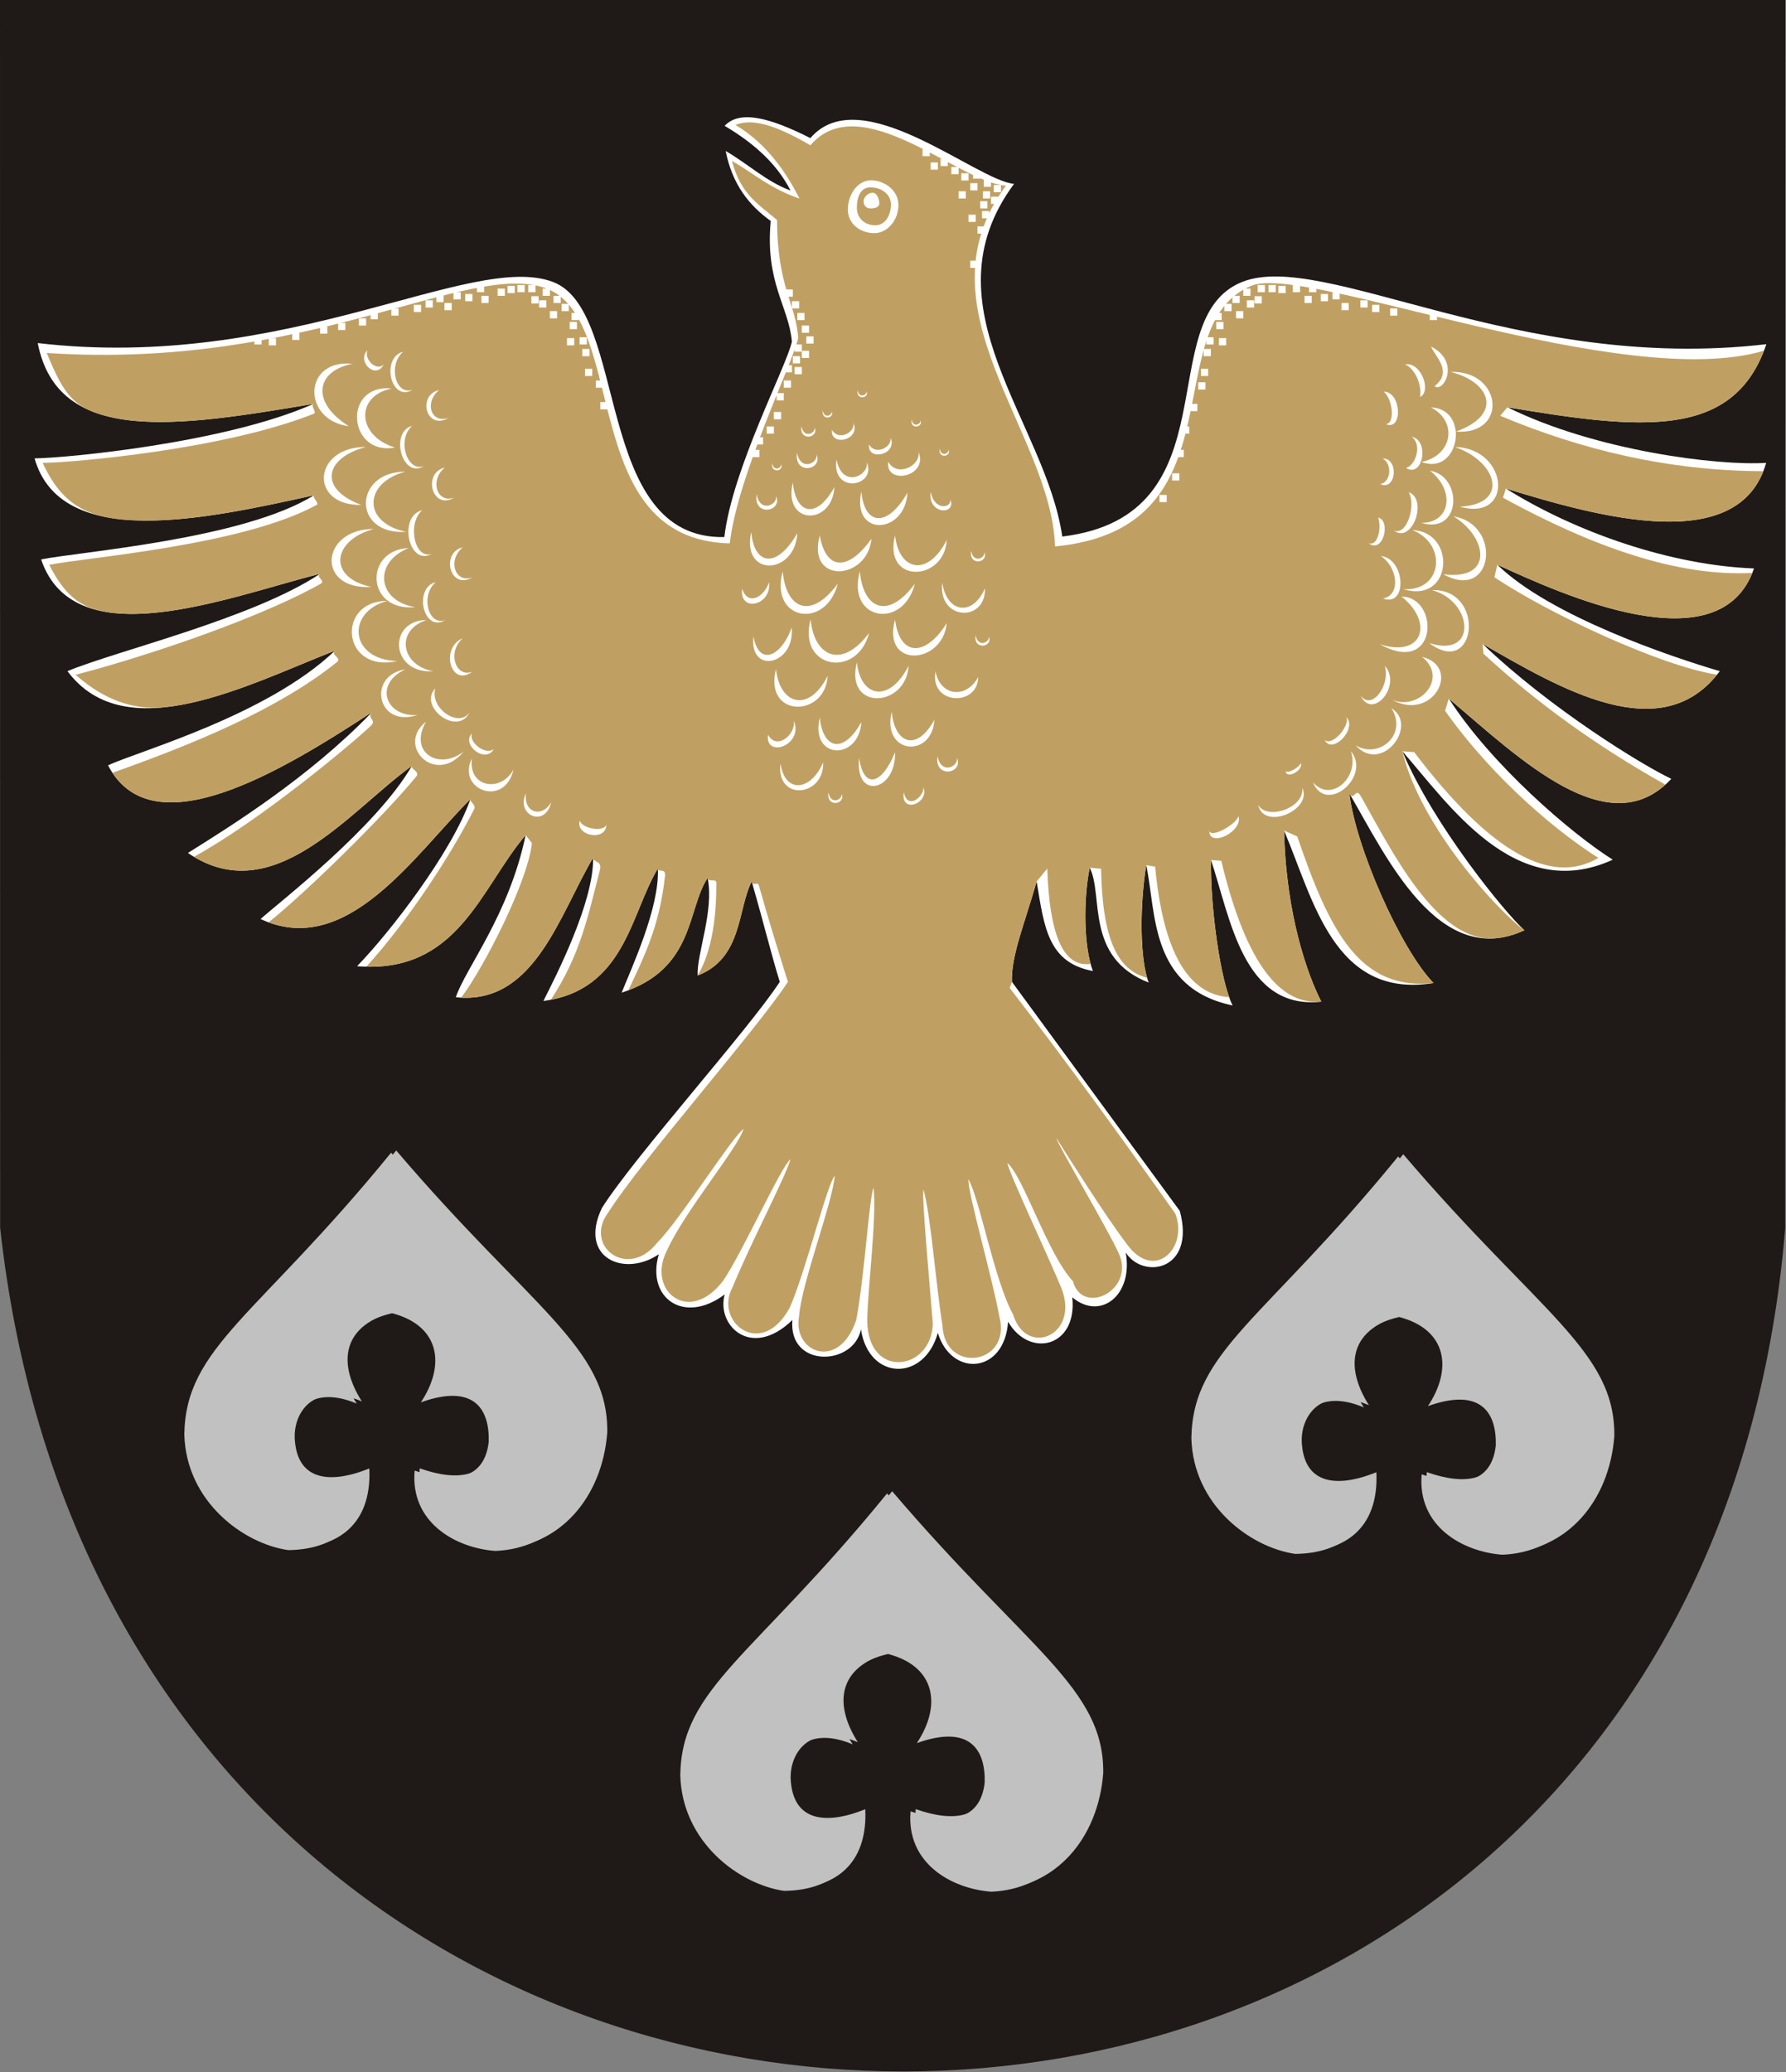 <?xml version="1.0" encoding="UTF-8" standalone="no"?>
<!-- Created with Inkscape (http://www.inkscape.org/) -->

<svg
   xmlns:dc="http://purl.org/dc/elements/1.1/"
   xmlns:cc="http://creativecommons.org/ns#"
   xmlns:rdf="http://www.w3.org/1999/02/22-rdf-syntax-ns#"
   xmlns:svg="http://www.w3.org/2000/svg"
   xmlns="http://www.w3.org/2000/svg"
   xmlns:sodipodi="http://sodipodi.sourceforge.net/DTD/sodipodi-0.dtd"
   xmlns:inkscape="http://www.inkscape.org/namespaces/inkscape"
   width="500"
   height="580"
   id="svg2"
   version="1.1"
   inkscape:version="0.47 r22583"
   sodipodi:docname="New document 1">
  <rect width="100%" height="100%" fill="#808080" stroke="none"/>
  <defs
     id="defs4"><inkscape:perspective
   sodipodi:type="inkscape:persp3d"
   inkscape:vp_x="0 : 526.18109 : 1"
   inkscape:vp_y="0 : 1000 : 0"
   inkscape:vp_z="744.09448 : 526.18109 : 1"
   inkscape:persp3d-origin="372.04724 : 350.78739 : 1"
   id="perspective10" />
<marker
   orient="auto"
   markerHeight="3"
   markerWidth="4"
   markerUnits="strokeWidth"
   refY="5"
   refX="10"
   viewBox="0 0 10 10"
   id="ArrowStart">
  <path
     id="path2824"
     d="M 10,0 0,5 10,10 z" />
</marker>
<marker
   orient="auto"
   markerHeight="3"
   markerWidth="4"
   markerUnits="strokeWidth"
   refY="5"
   refX="0"
   viewBox="0 0 10 10"
   id="ArrowEnd">
  <path
     id="path2821"
     d="M 0,0 10,5 0,10 z" />
</marker>
<inkscape:perspective
   id="perspective3234"
   inkscape:persp3d-origin="253.3625 : 195.67466 : 1"
   inkscape:vp_z="506.72501 : 293.51199 : 1"
   inkscape:vp_y="0 : 1000 : 0"
   inkscape:vp_x="0 : 293.51199 : 1"
   sodipodi:type="inkscape:persp3d" />

 <style
   id="style3449"
   type="text/css">
   
    .str0 {stroke:#1F1A17;stroke-width:0.72}
    .fil0 {fill:#1F1A17}
    .fil2 {fill:#C0A062}
    .fil3 {fill:#C2C1C1}
    .fil1 {fill:white}
   
  </style>

  <inkscape:perspective
   id="perspective3845"
   inkscape:persp3d-origin="254 : 193.33333 : 1"
   inkscape:vp_z="508 : 290 : 1"
   inkscape:vp_y="0 : 1000 : 0"
   inkscape:vp_x="0 : 290 : 1"
   sodipodi:type="inkscape:persp3d" />

 <style
   id="style4456"
   type="text/css">
   
    .str0 {stroke:#1F1A17;stroke-width:0.72}
    .fil0 {fill:#1F1A17}
    .fil2 {fill:#C0A062}
    .fil3 {fill:#C2C1C1}
    .fil1 {fill:white}
   
  </style>

  <inkscape:perspective
   id="perspective4852"
   inkscape:persp3d-origin="254 : 193.33333 : 1"
   inkscape:vp_z="508 : 290 : 1"
   inkscape:vp_y="0 : 1000 : 0"
   inkscape:vp_x="0 : 290 : 1"
   sodipodi:type="inkscape:persp3d" />
</defs>
  <sodipodi:namedview
     id="base"
     pagecolor="#ffffff"
     bordercolor="#666666"
     borderopacity="1.0"
     inkscape:pageopacity="0.0"
     inkscape:pageshadow="2"
     inkscape:zoom="0.46656941"
     inkscape:cx="177.11407"
     inkscape:cy="227.72546"
     inkscape:document-units="px"
     inkscape:current-layer="layer1"
     showgrid="false"
     inkscape:window-width="1280"
     inkscape:window-height="738"
     inkscape:window-x="-8"
     inkscape:window-y="-8"
     inkscape:window-maximized="1" />
  <g
     inkscape:label="Layer 1"
     inkscape:groupmode="layer"
     id="layer1"
     transform="translate(-72.886,-173.906)">
    <g
       id="Layer_x0020_1"
       transform="matrix(0.984,0,0,0.984,72.898,173.391)">

  <path
   d="M 0.348,0.771 507.569,0.648 507.523,350.037 c -26.469,318.615 -471.963,319.913 -507.14,-0.335 L 0.348,0.771 z"
   class="fil0 str0"
   id="path1937"
   style="fill:#1f1a17;stroke:#1f1a17;stroke-width:0.72" />

  <path
   id="path4461"
   d="m 335.639,344.973 c 4.63,17.024 -10.437,19.646 -15.38,11.849 2.209,12.11 -7.143,19.511 -15.194,12.764 1.479,14.238 -12.23,17.402 -18.273,6.924 -0.994,14.911 -16.136,15.89 -19.982,3.182 -3.916,14.014 -19.673,13.583 -21.876,-1.005 -2.112,10.536 -20.724,11.053 -19.504,-2.657 -11.723,11.399 -21.763,1.47 -19.245,-7.289 -11.566,8.717 -22.412,1.055 -18.76,-11.409 -9.801,6.659 -22.975,1.053 -16.191,-13.164 9.321,-14.725 41.686,-50.652 50.611,-64.335 -2.29,-7.3 -4.339,-15.867 -7.994,-28.551 -4.066,7.922 -2.591,21.818 -15.371,26.752 -0.297,-6.276 4.72,-18.334 2.843,-27.784 -5.935,8.962 -3.612,25.88 -24.465,32.666 2.609,-6.638 10.857,-24.196 10.288,-35.3 -7.675,12.517 -9.259,34.606 -32.563,37.657 3.595,-7.086 14.401,-28.238 14.143,-40.732 -9.628,16.24 -16.734,42.088 -39.059,39.664 2.831,-8.351 15.146,-23.415 19.869,-46.125 -12.806,15.027 -19.237,39.672 -47.956,37.304 9.402,-9.672 27.009,-32.486 32.256,-47.556 -16.147,16.18 -35.261,45.513 -59.711,34.131 5.414,-4.849 32.911,-26.019 43.04,-43.557 -17.826,12.854 -39.461,41.319 -63.707,24.765 11.84,-7.431 34.263,-21.274 52.408,-40.088 -25.541,16.714 -62.599,39.28 -75.132,15.166 8.381,-3.97 45.167,-14.102 64.567,-32.634 -24.817,9.721 -59.562,28.083 -76.121,5.837 13.95,-5.815 52.709,-14.934 71.925,-27.728 -26.543,6.756 -69.896,23.991 -79.418,-4.051 10.291,-2.143 57.538,-5.672 77.622,-18.257 -30.597,6.748 -71.957,15.946 -79.486,-10.497 8.749,-0.06 54.319,-4.365 79.361,-15.498 -38.345,6.434 -72.756,12.068 -78.46,-17.301 70.976,8.312 123.306,-26.226 146.606,-17.377 21.656,8.224 11.36,73.325 48.739,72.569 2.275,-19.449 17.532,-48.132 19.219,-55.579 -0.848,-9.955 -7.68,-16.802 -6.015,-34.34 -6.14,-4.4 -10.948,-10.398 -12.825,-19.914 6.317,3.66 11.802,8.856 18.439,11.238 -3.562,-7.009 -9.635,-13 -18.736,-18.389 4.296,-4.549 12.748,-2.404 24.396,3.49 14.291,-16.711 47.129,12.04 57.944,13.018 -25.822,34.895 9.012,67.694 13.72,100.327 49.208,-5.957 25.024,-61.958 51.155,-72.419 23.139,-9.263 78.188,26.009 149.164,17.697 -9.22,27.131 -35.319,24.374 -73.665,17.94 25.041,12.411 60.063,16.716 73.606,15.818 -7.529,26.443 -46.97,15.647 -74.051,7.301 20.085,12.585 47.191,21.868 70.589,22.732 -9.522,28.042 -54.793,7.291 -73.024,-1.064 15.059,14.713 49.982,26.389 63.293,30.286 -16.559,22.245 -45.55,4.843 -67.49,-7.756 19.4,18.532 45.317,34.419 53.698,38.388 -17.647,18.999 -42.877,-5.486 -63.304,-22.839 12.07,18.814 34.813,38.411 46.653,45.842 -27.763,12.718 -46.84,-16.067 -59.871,-30.839 8.85,21.054 29.314,46.061 34.728,50.91 -24.45,11.382 -39.408,-21.148 -49.801,-38.926 1.73,15.07 14.542,44.278 23.945,53.949 -28.399,4.605 -34.19,-23.875 -42.521,-43.378 0.567,24.308 6.808,41.29 10.598,48.682 -22.326,2.425 -25.915,-24.063 -31.387,-40.303 -0.258,12.494 2.555,34.286 6.151,41.372 -23.623,-4.969 -21.69,-26.419 -24.571,-39.895 -1.848,11.104 -1.911,26.744 0.698,33.382 -18.296,-7.106 -12.776,-24.983 -16.793,-32.666 -1.877,9.45 -1.655,22.786 0.925,29.382 -12.78,-2.376 -13.863,-12.436 -16.011,-25.473 -3.656,12.684 -7.303,21.251 -7.035,28.551 l 47.745,65.14 z"
   class="fil1"
   style="fill:#ffffff" />

  <path
   id="path4463"
   d="m 334.358,345.742 c 3.826,9.687 -5.939,19.673 -13.867,8.581 -5.994,-7.865 -16.648,-24.816 -19.968,-30.054 0.332,1.821 14.488,25.61 17.664,32.587 5.112,10.564 -10.209,18.288 -12.966,8.11 -7.147,-7.608 -14.082,-29.777 -18.61,-33.572 0.249,2.398 11.929,27.202 15.333,35.512 5.39,13.586 -10.052,19.856 -13.719,7.55 -5.3,-9.479 -9.5,-32.878 -12.709,-38.445 -0.247,3.713 6.786,27.888 8.806,39.087 3.563,13.708 -15.645,16.479 -16.204,2.442 -1.845,-11.31 -3.363,-31.852 -5.406,-38.603 -0.549,1.967 2,29.256 2.66,38.022 -0.17,13.528 -18.543,16.233 -18.652,-0.814 0.162,-9.683 2.724,-28.848 1.805,-37.701 -1.209,2.341 -2.577,25.268 -4.932,37.611 -4.971,14.638 -18.108,9.176 -16.279,-0.988 0.727,-9.712 9.441,-31.908 10.165,-40.049 -2.075,2.017 -8.504,28.006 -12.834,37.545 -8.161,14.987 -21.635,3.787 -16.219,-5.897 5.223,-12.782 14.938,-31.038 16.472,-36.375 -2.694,2.03 -13.555,26.279 -19.097,34.469 -9.762,13.003 -21.957,2.859 -16.056,-8.502 4.953,-11.086 20.178,-29.104 21.776,-34.557 -3.216,2.185 -18.167,25.991 -24.511,32.286 -8.377,10.777 -21.101,1.012 -13.979,-8.539 9.321,-14.725 42.199,-51.934 51.123,-65.617 -2.004,-6.387 -5.361,-17.078 -8.233,-27.314 -0.41,-1.462 -1.611,0.348 -2.068,-1.237 -3.875,7.551 -2.717,20.529 -13.666,26.001 -0.539,0.269 -1.107,0.52 -1.706,0.751 4.363,-7.346 5.333,-17.783 5.316,-26.271 -0.003,-1.572 -2.179,-0.037 -2.472,-1.513 -5.75,8.681 -3.75,24.83 -22.577,32.001 4.332,-9.243 8.869,-18.033 10.433,-32.506 0.27,-2.496 -1.969,-0.882 -2.033,-2.129 -7.436,12.125 -9.154,33.235 -30.441,37.316 8.518,-12.887 10.755,-24.575 13.945,-36.854 0.736,-2.833 -1.894,-2.091 -1.924,-3.538 -9.404,15.863 -16.403,40.894 -37.53,39.787 6.396,-8.459 18.891,-32.791 20.128,-43.938 l -1.788,-2.311 c -12.406,14.557 -18.829,38.141 -45.328,37.448 11.916,-13.082 24.066,-31.767 30.673,-44.805 0.683,-1.349 -1.36,-1.99 -1.045,-2.895 -15.642,15.675 -34.07,43.692 -57.434,35.081 9.963,-7.918 32.228,-29.579 42.003,-41.474 1.2,-1.461 -1.744,-2.158 -1.24,-3.032 -17.408,12.553 -38.449,39.993 -62.007,25.856 18.637,-10.195 44.618,-31.834 50.373,-37.301 1.764,-1.675 -1.367,-2.114 0.334,-3.878 -24.743,16.191 -60.294,37.875 -73.886,17.292 23.294,-8.304 47.039,-18.008 63.857,-31.487 1.521,-1.219 -1.9,-1.97 -0.536,-3.273 -14.541,5.696 -32.491,14.359 -48.194,16.081 -11.096,1.217 -19.533,-3.852 -25.621,-9.218 14.142,-3.566 49.368,-14.554 69.648,-25.822 1.718,-0.954 -1.531,-1.932 -0.03,-2.932 -15.76,4.012 -37.446,11.717 -54.458,11.446 -11.64,-0.185 -17.247,-3.336 -22.653,-13.959 9.969,-2.076 55.134,-5.453 76.174,-17.103 0.679,-0.376 -1.487,-2.299 -0.859,-2.692 -14.342,3.163 -31.05,6.865 -45.529,7.181 -16.409,0.358 -25.344,-2.606 -31.65,-16.397 8.407,-0.058 51.585,-3.779 77.105,-13.968 1.037,-0.414 -1.029,-2.377 -0.051,-2.811 -21.569,3.619 -41.894,6.985 -56.564,4.01 -11.411,-2.313 -14.274,-6.156 -19.333,-18.492 74.564,4.98 119.956,-26.493 141.993,-18.403 23.782,8.731 8.797,71.531 52.328,72.569 2.275,-19.449 17.788,-50.952 19.475,-58.399 -0.598,-9.706 -5.931,-14.283 -6.015,-33.571 -5.115,-4.4 -10.435,-7.322 -12.825,-16.838 6.317,3.66 10.777,7.831 19.208,10.725 -3.562,-7.009 -9.122,-15.563 -18.223,-20.952 4.296,-1.729 10.441,-0.61 21.32,5.797 14.291,-16.711 42.515,10.759 55.638,11.48 -25.822,34.895 12.857,70.001 13.977,102.634 53.822,-5.188 28.248,-63.128 56.026,-74.214 15.338,-6.121 105.404,30.487 145.668,18.531 -9.774,25.14 -35.542,22.364 -72.989,16.082 l -2.055,2.429 c 23.005,9.649 47.756,15.682 74.863,15.76 -9.184,23.399 -47.019,13.014 -73.253,4.929 l -0.818,2.627 c 25.482,13.916 49.554,22.508 70.935,21.385 -10.458,26.117 -54.605,5.881 -72.552,-2.343 l -0.817,3.583 c 15.57,10.388 46.994,25.115 63.325,27.717 -16.678,20.688 -45.108,3.632 -66.705,-8.77 l 0.256,2.788 c 14.9,13.764 32.08,26.226 51.765,37.256 -17.543,15.82 -41.84,-7.683 -61.627,-24.494 l -1.057,3.495 c 14.256,20.077 32.88,35.101 43.609,41.835 -13.162,7.854 -30.351,-1.018 -52.397,-30.076 l -3.373,-0.25 c 5.253,21.879 27.876,46.089 34.728,50.91 -3.007,1.4 -5.872,2.136 -8.601,2.316 -16.419,1.084 -29.255,-25.099 -37.939,-40.431 -1.608,-2.839 -1.837,1.624 -3.26,-0.812 1.73,15.07 14.542,44.278 23.945,53.949 -21.001,2.252 -29.567,-14.724 -38.773,-41.7 l -3.748,-1.678 c 0.567,24.308 6.808,41.29 10.598,48.682 -13.12,1.167 -22.181,-13.9 -28.465,-40.075 l -2.922,-0.228 c -0.234,11.322 2.055,30.282 5.162,39.011 -11.804,-0.759 -18.823,-13.138 -21.058,-37.136 l -2.524,-0.398 c -1.732,10.41 -1.896,24.807 0.24,32.035 -8.403,-2.203 -12.726,-10.877 -13.096,-31.024 l -3.239,-0.295 c -1.701,8.563 -1.678,20.32 0.262,27.358 -8.106,1.13 -11.748,-9.103 -12.335,-27.113 l -3.012,3.663 c -3.656,12.684 -7.303,21.251 -7.035,28.551 l -0.642,1.742 c 16.525,21.388 31.949,42.778 47.106,64.167 z"
   class="fil2"
   style="fill:#c0a062" />

  <g
   id="_80378144">
   <path
   d="m 112.712,327.804 c 38.443,45.097 60.404,55.914 60.045,80.267 -1.475,18.675 -13.673,32.406 -30.41,33.024 -11.398,-0.854 -24.221,-8.15 -22.944,-22.867 10.882,3.847 19.884,2.7 21.085,-8.191 0.247,-9.499 -4.327,-16.571 -19.312,-11.216 6.991,-10.461 5.57,-21.752 -8.185,-25.352 -15.505,3.655 -17.233,14.401 -10.053,25.718 -13.746,-5.842 -19.808,3.307 -19.048,11.27 1.042,12.299 11.678,11.686 21.168,7.805 0.678,13.789 -6.639,22.411 -21.623,22.599 -12.744,-1.825 -29.075,-13.835 -29.557,-32.974 0.437,-24.886 20.773,-33.379 58.834,-80.084 z"
   class="fil3"
   id="_80378240"
   style="fill:#c2c1c1" />

   <path
   d="m 111.26,328.434 c 38.443,45.097 60.404,55.914 60.045,80.267 -1.475,18.675 -13.673,32.406 -30.41,33.024 -11.398,-0.854 -24.221,-8.15 -22.944,-22.867 10.882,3.847 19.884,2.7 21.085,-8.191 0.247,-9.499 -4.327,-16.571 -19.312,-11.216 6.991,-10.461 5.57,-21.752 -8.185,-25.352 -15.505,3.655 -17.233,14.401 -10.053,25.718 -13.746,-5.842 -19.808,3.307 -19.048,11.27 1.042,12.299 11.678,11.686 21.168,7.805 0.678,13.789 -6.639,22.411 -21.623,22.599 -12.744,-1.825 -29.075,-13.835 -29.557,-32.974 0.437,-24.886 20.773,-33.379 58.834,-80.084 z"
   class="fil3"
   id="_80378168"
   style="fill:#c2c1c1" />

  </g>

  <g
   id="_80377976">
   <path
   d="m 253.815,424.745 c 38.443,45.097 60.404,55.914 60.045,80.267 -1.475,18.675 -13.673,32.406 -30.41,33.024 -11.398,-0.854 -24.221,-8.15 -22.944,-22.867 10.882,3.847 19.884,2.7 21.085,-8.191 0.247,-9.499 -4.327,-16.571 -19.312,-11.216 6.991,-10.461 5.57,-21.752 -8.185,-25.352 -15.505,3.655 -17.233,14.401 -10.053,25.718 -13.746,-5.842 -19.808,3.307 -19.048,11.27 1.042,12.299 11.678,11.686 21.168,7.805 0.678,13.789 -6.639,22.411 -21.623,22.599 -12.744,-1.825 -29.075,-13.835 -29.557,-32.974 0.437,-24.886 20.773,-33.379 58.834,-80.084 z"
   class="fil3"
   id="_80378072"
   style="fill:#c2c1c1" />

   <path
   d="m 252.362,425.375 c 38.443,45.097 60.404,55.914 60.045,80.267 -1.475,18.675 -13.673,32.406 -30.41,33.024 -11.398,-0.854 -24.221,-8.15 -22.944,-22.867 10.882,3.847 19.884,2.7 21.085,-8.191 0.247,-9.499 -4.327,-16.571 -19.312,-11.216 6.991,-10.461 5.57,-21.752 -8.185,-25.352 -15.505,3.655 -17.233,14.401 -10.053,25.718 -13.746,-5.842 -19.808,3.307 -19.048,11.27 1.042,12.299 11.678,11.686 21.168,7.805 0.678,13.789 -6.639,22.411 -21.623,22.599 -12.744,-1.825 -29.075,-13.835 -29.557,-32.974 0.437,-24.886 20.773,-33.379 58.834,-80.084 z"
   class="fil3"
   id="_80378000"
   style="fill:#c2c1c1" />

  </g>

  <g
   id="_80377808">
   <path
   d="m 399.226,328.881 c 38.443,45.097 60.404,55.914 60.045,80.267 -1.475,18.675 -13.673,32.406 -30.41,33.024 -11.398,-0.854 -24.221,-8.15 -22.944,-22.867 10.882,3.847 19.884,2.7 21.085,-8.191 0.247,-9.499 -4.327,-16.571 -19.312,-11.216 6.991,-10.461 5.57,-21.752 -8.185,-25.352 -15.505,3.655 -17.233,14.401 -10.053,25.718 -13.746,-5.842 -19.808,3.307 -19.048,11.27 1.042,12.299 11.678,11.686 21.168,7.805 0.678,13.789 -6.639,22.411 -21.623,22.599 -12.744,-1.825 -29.075,-13.835 -29.557,-32.974 0.437,-24.886 20.773,-33.379 58.834,-80.084 z"
   class="fil3"
   id="_80377904"
   style="fill:#c2c1c1" />

   <path
   d="m 397.774,329.511 c 38.443,45.097 60.404,55.914 60.045,80.267 -1.475,18.675 -13.673,32.406 -30.41,33.024 -11.398,-0.854 -24.221,-8.15 -22.944,-22.867 10.882,3.847 19.884,2.7 21.085,-8.191 0.247,-9.499 -4.327,-16.571 -19.312,-11.216 6.991,-10.461 5.57,-21.752 -8.185,-25.352 -15.505,3.655 -17.233,14.401 -10.053,25.718 -13.746,-5.842 -19.808,3.307 -19.048,11.27 1.042,12.299 11.678,11.686 21.168,7.805 0.678,13.789 -6.639,22.411 -21.623,22.599 -12.744,-1.825 -29.075,-13.835 -29.557,-32.974 0.437,-24.886 20.773,-33.379 58.834,-80.084 z"
   class="fil3"
   id="_80377832"
   style="fill:#c2c1c1" />

  </g>

  <path
   id="path4474"
   d="m 238.336,166.584 c -7.94,10.659 -14.76,6.822 -15.664,-3.516 -3.836,13.959 12.254,16.73 15.664,3.516 z"
   class="fil1"
   style="fill:#ffffff" />

  <path
   id="path4476"
   d="m 260.281,166.584 c -7.94,10.659 -14.76,6.822 -15.664,-3.516 -3.836,13.959 12.254,16.73 15.664,3.516 z"
   class="fil1"
   style="fill:#ffffff" />

  <path
   id="path4478"
   d="m 247.249,180.576 c -7.94,10.659 -15.719,6.502 -16.623,-3.836 -3.836,13.959 13.213,17.05 16.623,3.836 z"
   class="fil1"
   style="fill:#ffffff" />

  <path
   id="path4480"
   d="m 247.926,153.797 c -6.961,9.686 -13.075,8.646 -14.705,-0.959 -3.836,13.959 13.533,12.894 14.705,0.959 z"
   class="fil1"
   style="fill:#ffffff" />

  <path
   id="path4482"
   d="m 269.345,177.773 c -6.002,9.686 -13.395,9.605 -14.705,-0.959 -3.836,13.959 13.533,12.894 14.705,0.959 z"
   class="fil1"
   style="fill:#ffffff" />

  <path
   id="path4484"
   d="m 258.476,189.921 c -5.364,10.646 -13.61,9.18 -14.705,-0.959 -3.515,13.959 14.068,12.893 14.705,0.959 z"
   class="fil1"
   style="fill:#ffffff" />

  <path
   id="path4486"
   d="m 235.459,192.798 c -5.364,10.646 -13.61,8.221 -14.705,-1.918 -3.515,13.959 14.068,13.852 14.705,1.918 z"
   class="fil1"
   style="fill:#ffffff" />

  <path
   id="path4488"
   d="m 269.345,154.117 c -5.364,10.646 -13.61,8.86 -14.705,-1.279 -3.515,13.959 14.068,13.213 14.705,1.279 z"
   class="fil1"
   style="fill:#ffffff" />

  <path
   id="path4490"
   d="m 226.827,152.199 c -5.685,10.004 -12.227,9.389 -13.107,-0.32 -2.876,13 12.469,12.254 13.107,0.32 z"
   class="fil1"
   style="fill:#ffffff" />

  <path
   id="path4492"
   d="m 258.156,140.69 c -5.685,10.004 -12.227,9.389 -13.107,-0.32 -2.876,13 12.469,12.254 13.107,0.32 z"
   class="fil1"
   style="fill:#ffffff" />

  <path
   id="path4494"
   d="m 237.377,139.092 c -5.047,9.253 -10.949,7.787 -11.828,-1.279 -2.876,12.147 11.19,12.36 11.828,1.279 z"
   class="fil1"
   style="fill:#ffffff" />

  <path
   id="path4496"
   d="m 245.049,205.905 c -5.047,9.253 -10.949,7.787 -11.828,-1.279 -2.876,12.147 11.19,12.36 11.828,1.279 z"
   class="fil1"
   style="fill:#ffffff" />

  <path
   id="path4498"
   d="m 265.828,205.266 c -5.047,9.253 -11.269,6.828 -12.148,-2.238 -2.876,12.147 11.51,13.319 12.148,2.238 z"
   class="fil1"
   style="fill:#ffffff" />

  <path
   id="path4500"
   d="m 254.639,214.536 c -3.763,9.253 -8.923,10.664 -10.23,1.598 -1.271,12.147 10.554,9.483 10.23,-1.598 z"
   class="fil1"
   style="fill:#ffffff" />

  <path
   id="path4502"
   d="m 234.18,217.414 c -3.443,8.079 -10.842,9.064 -12.148,0.32 -1.271,10.868 12.472,9.482 12.148,-0.32 z"
   class="fil1"
   style="fill:#ffffff" />

  <path
   id="path4504"
   d="m 225.229,179.052 c -2.846,8.079 -9.291,11.301 -10.869,2.557 -1.271,10.868 11.833,8.204 10.869,-2.557 z"
   class="fil1"
   style="fill:#ffffff" />

  <path
   id="path4506"
   d="m 280.214,167.863 c -3.443,8.079 -10.842,7.146 -12.148,-1.598 -1.271,10.868 12.472,11.4 12.148,1.598 z"
   class="fil1"
   style="fill:#ffffff" />

  <path
   id="path4508"
   d="m 278.296,193.118 c -3.443,6.374 -10.842,5.44 -12.148,-1.598 -1.697,9.589 12.046,10.121 12.148,1.598 z"
   class="fil1"
   style="fill:#ffffff" />

  <path
   id="path4510"
   d="m 218.8,166.195 c -1.579,4.415 -6.122,6.685 -7.66,1.802 -0.896,6.806 8.339,4.929 7.66,-1.802 z"
   class="fil1"
   style="fill:#ffffff" />

  <path
   id="path4512"
   d="m 225.833,205.515 c 0.664,3.88 -4.84,8.602 -7.34,4.04 -0.896,6.806 10.257,3.011 7.34,-4.04 z"
   class="fil1"
   style="fill:#ffffff" />

  <path
   id="path4514"
   d="m 261.317,129.112 c 0.664,3.88 -6.119,7.323 -8.619,2.761 -0.896,6.806 11.536,4.289 8.619,-2.761 z"
   class="fil1"
   style="fill:#ffffff" />

  <path
   id="path4516"
   d="m 253.369,125 c 0.471,2.754 -4.343,5.199 -6.118,1.96 -0.636,4.831 8.189,3.045 6.118,-1.96 z"
   class="fil1"
   style="fill:#ffffff" />

  <path
   id="path4518"
   d="m 242.819,120.844 c 0.471,2.754 -4.343,5.199 -6.118,1.96 -0.636,4.831 8.189,3.045 6.118,-1.96 z"
   class="fil1"
   style="fill:#ffffff" />

  <path
   id="path4520"
   d="m 246.612,131.989 c 0.664,3.88 -7.078,7.643 -8.619,-0.755 -1.535,10.003 11.536,7.806 8.619,0.755 z"
   class="fil1"
   style="fill:#ffffff" />

  <path
   id="path4522"
   d="m 220.8,141.63 c 0.428,2.498 -4.557,4.92 -5.549,-0.486 -0.988,6.44 7.426,5.025 5.549,0.486 z"
   class="fil1"
   style="fill:#ffffff" />

  <path
   id="path4524"
   d="m 232.309,129.802 c 0.428,2.498 -4.557,4.92 -5.549,-0.486 -0.988,6.44 7.426,5.025 5.549,0.486 z"
   class="fil1"
   style="fill:#ffffff" />

  <path
   id="path4526"
   d="m 270.351,142.589 c 0.428,2.498 -4.557,3.322 -5.549,-2.085 -0.988,6.44 7.426,6.624 5.549,2.085 z"
   class="fil1"
   style="fill:#ffffff" />

  <path
   id="path4528"
   d="m 272.269,216.115 c 0.428,2.498 -4.557,4.92 -5.549,-0.486 -0.988,6.44 7.426,5.025 5.549,0.486 z"
   class="fil1"
   style="fill:#ffffff" />

  <path
   id="path4530"
   d="m 262.678,224.427 c 0.428,2.498 -4.557,6.839 -5.549,1.432 -0.988,6.44 7.426,3.107 5.549,-1.432 z"
   class="fil1"
   style="fill:#ffffff" />

  <path
   id="path4532"
   d="m 281.308,181.572 c 0.289,1.686 -3.076,3.321 -3.745,-0.328 -0.667,4.347 5.012,3.392 3.745,0.328 z"
   class="fil1"
   style="fill:#ffffff" />

  <path
   id="path4534"
   d="m 280.029,157.596 c 0.289,1.686 -3.076,3.321 -3.745,-0.328 -0.667,4.347 5.012,3.392 3.745,0.328 z"
   class="fil1"
   style="fill:#ffffff" />

  <path
   id="path4536"
   d="m 239.43,226.327 c 0.289,1.686 -3.076,3.321 -3.745,-0.328 -0.667,4.347 5.012,3.392 3.745,0.328 z"
   class="fil1"
   style="fill:#ffffff" />

  <path
   id="path4538"
   d="m 231.758,122.111 c 0.289,1.686 -3.076,3.321 -3.745,-0.328 -0.667,4.347 5.012,3.392 3.745,0.328 z"
   class="fil1"
   style="fill:#ffffff" />

  <path
   id="path4540"
   d="m 261.867,120.075 c 0.196,1.145 -2.088,2.255 -2.543,-0.223 -0.453,2.951 3.403,2.303 2.543,0.223 z"
   class="fil1"
   style="fill:#ffffff" />

  <path
   id="path4542"
   d="m 222.226,132.543 c 0.196,1.145 -2.088,2.255 -2.543,-0.223 -0.453,2.951 3.403,2.303 2.543,0.223 z"
   class="fil1"
   style="fill:#ffffff" />

  <path
   id="path4544"
   d="m 236.612,117.518 c 0.196,1.145 -2.088,2.255 -2.543,-0.223 -0.453,2.951 3.403,2.303 2.543,0.223 z"
   class="fil1"
   style="fill:#ffffff" />

  <path
   id="path4546"
   d="m 269.859,128.387 c 0.196,1.145 -2.088,2.255 -2.543,-0.223 -0.453,2.951 3.403,2.303 2.543,0.223 z"
   class="fil1"
   style="fill:#ffffff" />

  <path
   id="path4548"
   d="m 246.522,111.763 c 0.196,1.145 -2.088,2.255 -2.543,-0.223 -0.453,2.951 3.403,2.303 2.543,0.223 z"
   class="fil1"
   style="fill:#ffffff" />

  <path
   id="path4550"
   d="m 247.766,51.819 c 3.795,0 7.832,2.796 7.832,7.033 0,4.236 -3.078,7.992 -6.873,7.992 -3.795,0 -7.512,-2.477 -7.512,-6.713 0,-4.236 2.758,-8.312 6.553,-8.312 z"
   class="fil1"
   style="fill:#ffffff" />

  <path
   id="path4552"
   d="m 247.661,53.809 c 2.808,0 5.795,1.75 5.795,4.884 0,3.135 -1.638,5.914 -4.446,5.914 -2.808,0 -5.239,-1.833 -5.239,-4.968 0,-3.135 1.082,-5.83 3.89,-5.83 z"
   class="fil2"
   style="fill:#c0a062" />

  <path
   id="path4554"
   d="m 248.246,55.336 c 1.236,0 1.918,1.89 1.918,3.037 0,1.147 -1.322,1.439 -2.557,1.439 -1.236,0 -1.918,-0.931 -1.918,-2.078 0,-1.147 1.322,-2.398 2.557,-2.398 z"
   class="fil1"
   style="fill:#ffffff" />

  <path
   id="path4556"
   d="m 99.245,121.772 c -11.089,-6.955 -9.24,-15.791 1.031,-17.756 -14.153,-1.44 -14.415,16.057 -1.031,17.756 z"
   class="fil1"
   style="fill:#ffffff" />

  <path
   id="path4558"
   d="m 112.352,127.846 c -11.089,-3.438 -11.158,-14.832 -0.887,-16.797 -14.153,-1.44 -12.497,19.254 0.887,16.797 z"
   class="fil1"
   style="fill:#ffffff" />

  <path
   id="path4560"
   d="m 102.762,144.15 c -12.368,-4.557 -10.412,-13.393 1.35,-16.477 -15.193,-0.053 -16.255,16.805 -1.35,16.477 z"
   class="fil1"
   style="fill:#ffffff" />

  <path
   id="path4562"
   d="M 105.639,167.486 C 92.952,164.847 94.588,154.093 106.35,151.009 91.157,150.957 89.775,168.454 105.639,167.486 z"
   class="fil1"
   style="fill:#ffffff" />

  <path
   id="path4564"
   d="m 115.55,151.822 c -12.687,-2.639 -12.011,-14.033 -0.248,-17.116 -14.686,-0.052 -15.268,18.084 0.248,17.116 z"
   class="fil1"
   style="fill:#ffffff" />

  <path
   id="path4566"
   d="m 118.107,173.241 c -10.982,-1.786 -11.904,-12.861 -1.847,-16.797 -12.659,0.454 -12.282,18.111 1.847,16.797 z"
   class="fil1"
   style="fill:#ffffff" />

  <path
   id="path4568"
   d="m 112.992,188.585 c -13.646,-0.401 -14.568,-14.033 -2.806,-17.116 -14.686,-0.053 -13.03,20.641 2.806,17.116 z"
   class="fil1"
   style="fill:#ffffff" />

  <path
   id="path4570"
   d="m 123.222,191.462 c -9.223,-1.627 -10.784,-11.743 -1.847,-14.559 -11.166,0.082 -10.363,15.393 1.847,14.559 z"
   class="fil1"
   style="fill:#ffffff" />

  <path
   id="path4572"
   d="m 118.747,203.93 c -9.223,0.638 -12.382,-8.959 -3.445,-12.96 -10.846,1.499 -8.229,16.762 3.445,12.96 z"
   class="fil1"
   style="fill:#ffffff" />

  <path
   id="path4574"
   d="m 131.885,214.327 c -7.007,5.502 -15.79,0.222 -10.686,-8.497 -8.64,6.77 2.66,18.347 10.686,8.497 z"
   class="fil1"
   style="fill:#ffffff" />

  <path
   id="path4576"
   d="m 146.079,219.446 c -3.635,6.694 -13.014,5.051 -11.816,-3.176 -4.488,8.897 9.307,14.192 11.816,3.176 z"
   class="fil1"
   style="fill:#ffffff" />

  <path
   id="path4578"
   d="m 156.817,228.684 c -2.499,4.603 -7.989,3.154 -7.166,-2.504 -3.087,6.118 5.441,10.079 7.166,2.504 z"
   class="fil1"
   style="fill:#ffffff" />

  <path
   id="path4580"
   d="m 134.347,191.64 c -4.932,1.764 -7.098,-5.854 -2.712,-9.521 -6.379,2.502 -3.624,14.016 2.712,9.521 z"
   class="fil1"
   style="fill:#ffffff" />

  <path
   id="path4582"
   d="m 134.347,164.787 c -4.932,1.764 -7.098,-4.895 -2.712,-8.562 -6.379,1.543 -3.624,12.311 2.712,8.562 z"
   class="fil1"
   style="fill:#ffffff" />

  <path
   id="path4584"
   d="m 126.674,176.935 c -4.932,1.764 -7.098,-7.133 -2.712,-10.8 -6.379,1.543 -3.624,14.549 2.712,10.8 z"
   class="fil1"
   style="fill:#ffffff" />

  <path
   id="path4586"
   d="m 122.838,158.074 c -4.932,1.764 -7.098,-8.731 -2.712,-12.398 -6.914,1.542 -3.945,16.146 2.712,12.398 z"
   class="fil1"
   style="fill:#ffffff" />

  <path
   id="path4588"
   d="m 129.232,142.09 c -4.932,1.764 -7.098,-4.895 -2.712,-8.562 -6.379,1.543 -3.624,12.311 2.712,8.562 z"
   class="fil1"
   style="fill:#ffffff" />

  <path
   id="path4590"
   d="m 127.633,119.392 c -4.932,1.764 -7.098,-4.256 -2.712,-7.923 -6.379,1.543 -3.624,11.671 2.712,7.923 z"
   class="fil1"
   style="fill:#ffffff" />

  <path
   id="path4592"
   d="m 120.6,133.139 c -4.932,1.764 -7.737,-7.772 -3.352,-11.439 -6.379,1.543 -2.985,15.188 3.352,11.439 z"
   class="fil1"
   style="fill:#ffffff" />

  <path
   id="path4594"
   d="m 117.404,111.4 c -4.932,1.764 -7.098,-7.133 -2.712,-10.8 -6.379,1.543 -3.624,14.549 2.712,10.8 z"
   class="fil1"
   style="fill:#ffffff" />

  <path
   id="path4596"
   d="m 133.572,203.228 c -3.132,4.452 -11.374,-1.26 -9.748,-6.86 -4.935,5.18 6.327,13.739 9.748,6.86 z"
   class="fil1"
   style="fill:#ffffff" />

  <path
   id="path4598"
   d="m 140.482,213.54 c -2.002,2.047 -7.27,-1.711 -6.231,-4.385 -3.154,3.311 4.044,8.782 6.231,4.385 z"
   class="fil1"
   style="fill:#ffffff" />

  <path
   id="path4600"
   d="m 172.485,235.096 c -0.512,2.163 -6.858,1.265 -7.536,-1.121 -1.333,4.375 7.555,6.032 7.536,1.121 z"
   class="fil1"
   style="fill:#ffffff" />

  <path
   id="path4602"
   d="m 109.153,104.209 c -2.002,2.047 -5.671,-1.392 -4.632,-4.065 -3.154,3.311 2.446,8.462 4.632,4.065 z"
   class="fil1"
   style="fill:#ffffff" />

  <path
   id="path4604"
   d="m 414.21,123.31 c 13.637,-4.916 9.724,-14.224 -1.543,-16.986 14.7,-0.529 16.568,18.021 1.543,16.986 z"
   class="fil1"
   style="fill:#ffffff" />

  <path
   id="path4606"
   d="m 404.435,131.947 c 8.994,-1.943 10.259,-11.628 2.681,-15.515 11.248,0.376 8.14,19.574 -2.681,15.515 z"
   class="fil1"
   style="fill:#ffffff" />

  <path
   id="path4608"
   d="m 415.307,144.663 c 14.142,-0.662 10.887,-12.666 -1.351,-16.99 15.376,0.435 16.802,21.343 1.351,16.99 z"
   class="fil1"
   style="fill:#ffffff" />

  <path
   id="path4610"
   d="m 410.636,163.898 c 14.663,1.807 12.398,-10.748 2.877,-16.477 13.997,2.255 11.448,24.367 -2.877,16.477 z"
   class="fil1"
   style="fill:#ffffff" />

  <path
   id="path4612"
   d="m 404.314,149.259 c 8.244,0.095 9.874,-8.992 2.555,-14.809 9.302,1.485 9.03,18.254 -2.555,14.809 z"
   class="fil1"
   style="fill:#ffffff" />

  <path
   id="path4614"
   d="m 399.193,168.114 c 11.238,0.777 12.673,-12.861 2.616,-16.797 12.659,0.454 11.513,21.186 -2.616,16.797 z"
   class="fil1"
   style="fill:#ffffff" />

  <path
   id="path4616"
   d="m 406.614,183.458 c 13.902,4.469 12.518,-11.982 0.755,-15.065 15.454,-0.507 12.773,25.253 -0.755,15.065 z"
   class="fil1"
   style="fill:#ffffff" />

  <path
   id="path4618"
   d="m 392.54,183.773 c 12.17,4.012 15.525,-6.104 6.204,-13.533 10.888,0.082 10.47,22.826 -6.204,13.533 z"
   class="fil1"
   style="fill:#ffffff" />

  <path
   id="path4620"
   d="m 395.99,199.573 c 7.684,3.33 16.312,-6.096 8.572,-12.191 11.361,2.786 3.191,18.65 -8.572,12.191 z"
   class="fil1"
   style="fill:#ffffff" />

  <path
   id="path4622"
   d="m 385.671,212.533 c 6.655,4.092 14.947,-3.153 10.173,-10.547 7.871,4.847 -2.746,18.902 -10.173,10.547 z"
   class="fil1"
   style="fill:#ffffff" />

  <path
   id="path4624"
   d="m 373.528,223.035 c 5.002,6.011 13.355,-1.272 10.791,-8.815 5.92,7.108 -6.978,18.202 -10.791,8.815 z"
   class="fil1"
   style="fill:#ffffff" />

  <path
   id="path4626"
   d="m 357.92,229.453 c 2.499,4.603 13.372,0.846 12.549,-4.81 3.087,6.118 -10.823,12.385 -12.549,4.81 z"
   class="fil1"
   style="fill:#ffffff" />

  <path
   id="path4628"
   d="m 389.362,155.047 c 2.874,0.992 3.667,-4.9 2.712,-7.28 3.687,0.773 1.53,10.431 -2.712,7.28 z"
   class="fil1"
   style="fill:#ffffff" />

  <path
   id="path4630"
   d="m 393.445,170.783 c 5.273,-0.97 4.107,-9.098 -0.62,-12.082 6.977,0.645 7.725,14.676 0.62,12.082 z"
   class="fil1"
   style="fill:#ffffff" />

  <path
   id="path4632"
   d="m 396.513,151.409 c 3.645,1.764 6.491,-7.193 4.25,-10.86 5.547,1.884 1.04,14.95 -4.25,10.86 z"
   class="fil1"
   style="fill:#ffffff" />

  <path
   id="path4634"
   d="m 392.682,138.245 c 3.223,-0.628 3.338,-6.006 0.662,-7.281 4.67,-0.166 3.965,9.321 -0.662,7.281 z"
   class="fil1"
   style="fill:#ffffff" />

  <path
   id="path4636"
   d="m 394.28,121.186 c 2.882,-0.287 1.715,-7.588 -0.619,-9.204 5.012,-0.166 5.589,11.244 0.619,9.204 z"
   class="fil1"
   style="fill:#ffffff" />

  <path
   id="path4638"
   d="m 400.032,133.651 c 2.787,-0.809 4.656,-6.753 1.558,-8.876 5.183,0.944 3.24,11.855 -1.558,8.876 z"
   class="fil1"
   style="fill:#ffffff" />

  <path
   id="path4640"
   d="m 403.998,113.451 c 0.617,-3.989 -1.784,-8.21 -4.208,-9.262 4.578,-0.773 7.542,7.778 4.208,9.262 z"
   class="fil1"
   style="fill:#ffffff" />

  <path
   id="path4642"
   d="m 387.06,198.358 c 3.132,4.452 8.554,-2.798 6.929,-8.398 4.935,5.522 -3.508,15.619 -6.929,8.398 z"
   class="fil1"
   style="fill:#ffffff" />

  <path
   id="path4644"
   d="m 376.818,210.977 c 2.002,2.046 7.27,-3.762 6.231,-6.435 3.154,3.311 -4.044,10.832 -6.231,6.435 z"
   class="fil1"
   style="fill:#ffffff" />

  <path
   id="path4646"
   d="m 344.046,236.891 c 0.512,2.163 7.627,-1.812 8.305,-4.198 1.332,4.375 -8.325,9.108 -8.305,4.198 z"
   class="fil1"
   style="fill:#ffffff" />

  <path
   id="path4648"
   d="m 408.147,110.361 c 5.334,-4.105 0.033,-8.569 -1.007,-11.242 8.537,4.336 3.45,13.332 1.007,11.242 z"
   class="fil1"
   style="fill:#ffffff" />

  <path
   id="path4650"
   d="m 365.756,219.765 c 0.268,1.131 3.988,-0.947 4.342,-2.195 0.697,2.287 -4.353,4.762 -4.342,2.195 z"
   class="fil1"
   style="fill:#ffffff" />

  <rect
   id="rect4652"
   height="2.051"
   width="2.051"
   y="89.029"
   x="351.658"
   class="fil1"
   style="fill:#ffffff" />

  <rect
   id="rect4654"
   height="2.051"
   width="2.051"
   y="84.789"
   x="356.923"
   class="fil1"
   style="fill:#ffffff" />

  <rect
   id="rect4656"
   height="2.051"
   width="2.051"
   y="81.852"
   x="363.705"
   class="fil1"
   style="fill:#ffffff" />

  <rect
   id="rect4658"
   height="2.051"
   width="2.051"
   y="81.596"
   x="357.81"
   class="fil1"
   style="fill:#ffffff" />

  <rect
   id="rect4660"
   height="2.051"
   width="2.051"
   y="82.621"
   x="353.709"
   class="fil1"
   style="fill:#ffffff" />

  <rect
   id="rect4662"
   height="2.051"
   width="2.051"
   y="96.462"
   x="343.199"
   class="fil1"
   style="fill:#ffffff" />

  <rect
   id="rect4664"
   height="2.051"
   width="2.051"
   y="99.794"
   x="342.43"
   class="fil1"
   style="fill:#ffffff" />

  <rect
   id="rect4666"
   height="2.051"
   width="2.051"
   y="105.433"
   x="341.661"
   class="fil1"
   style="fill:#ffffff" />

  <rect
   id="rect4668"
   height="2.051"
   width="2.051"
   y="109.278"
   x="340.893"
   class="fil1"
   style="fill:#ffffff" />

  <rect
   id="rect4670"
   height="2.051"
   width="2.051"
   y="115.43"
   x="338.586"
   class="fil1"
   style="fill:#ffffff" />

  <rect
   id="rect4672"
   height="2.051"
   width="2.051"
   y="89.541"
   x="345.506"
   class="fil1"
   style="fill:#ffffff" />

  <rect
   id="rect4674"
   height="2.051"
   width="2.051"
   y="84.672"
   x="350.633"
   class="fil1"
   style="fill:#ffffff" />

  <rect
   id="rect4676"
   height="2.051"
   width="2.051"
   y="85.953"
   x="354.734"
   class="fil1"
   style="fill:#ffffff" />

  <rect
   id="rect4678"
   height="2.051"
   width="2.051"
   y="92.105"
   x="346.019"
   class="fil1"
   style="fill:#ffffff" />

  <rect
   id="rect4680"
   height="2.051"
   width="2.051"
   y="84.672"
   x="371.138"
   class="fil1"
   style="fill:#ffffff" />

  <rect
   id="rect4682"
   height="2.051"
   width="2.051"
   y="81.596"
   x="360.885"
   class="fil1"
   style="fill:#ffffff" />

  <rect
   id="rect4684"
   height="2.051"
   width="2.051"
   y="83.646"
   x="379.084"
   class="fil1"
   style="fill:#ffffff" />

  <rect
   id="rect4686"
   height="2.051"
   width="2.051"
   y="87.235"
   x="390.362"
   class="fil1"
   style="fill:#ffffff" />

  <rect
   id="rect4688"
   height="2.051"
   width="2.051"
   y="84.159"
   x="375.752"
   class="fil1"
   style="fill:#ffffff" />

  <rect
   id="rect4690"
   height="2.051"
   width="2.051"
   y="81.596"
   x="372.42"
   class="fil1"
   style="fill:#ffffff" />

  <rect
   id="rect4692"
   height="2.051"
   width="2.051"
   y="81.596"
   x="367.806"
   class="fil1"
   style="fill:#ffffff" />

  <rect
   id="rect4694"
   height="2.051"
   width="2.051"
   y="88.26"
   x="395.489"
   class="fil1"
   style="fill:#ffffff" />

  <rect
   id="rect4696"
   height="2.051"
   width="2.051"
   y="89.541"
   x="406.767"
   class="fil1"
   style="fill:#ffffff" />

  <rect
   id="rect4698"
   height="2.051"
   width="2.051"
   y="85.953"
   x="387.03"
   class="fil1"
   style="fill:#ffffff" />

  <rect
   id="rect4700"
   height="2.051"
   width="2.051"
   y="96.718"
   x="346.788"
   class="fil1"
   style="fill:#ffffff" />

  <rect
   id="rect4702"
   height="2.051"
   width="2.051"
   y="121.838"
   x="336.279"
   class="fil1"
   style="fill:#ffffff" />

  <rect
   id="rect4704"
   height="2.051"
   width="2.051"
   y="128.502"
   x="334.741"
   class="fil1"
   style="fill:#ffffff" />

  <rect
   id="rect4706"
   height="2.051"
   width="2.051"
   y="86.978"
   x="348.326"
   class="fil1"
   style="fill:#ffffff" />

  <rect
   id="rect4708"
   height="2.051"
   width="2.051"
   y="74.675"
   x="276.044"
   class="fil1"
   style="fill:#ffffff" />

  <rect
   id="rect4710"
   height="2.051"
   width="2.051"
   y="64.935"
   x="278.094"
   class="fil1"
   style="fill:#ffffff" />

  <rect
   id="rect4712"
   height="2.051"
   width="2.051"
   y="60.577"
   x="279.376"
   class="fil1"
   style="fill:#ffffff" />

  <rect
   id="rect4714"
   height="2.051"
   width="2.051"
   y="57.758"
   x="278.863"
   class="fil1"
   style="fill:#ffffff" />

  <rect
   id="rect4716"
   height="2.051"
   width="2.051"
   y="53.144"
   x="282.708"
   class="fil1"
   style="fill:#ffffff" />

  <rect
   id="rect4718"
   height="2.051"
   width="2.051"
   y="54.938"
   x="272.711"
   class="fil1"
   style="fill:#ffffff" />

  <rect
   id="rect4720"
   height="2.051"
   width="2.051"
   y="52.632"
   x="276.044"
   class="fil1"
   style="fill:#ffffff" />

  <rect
   id="rect4722"
   height="2.051"
   width="2.051"
   y="51.606"
   x="279.888"
   class="fil1"
   style="fill:#ffffff" />

  <rect
   id="rect4724"
   height="2.051"
   width="2.051"
   y="49.812"
   x="273.48"
   class="fil1"
   style="fill:#ffffff" />

  <rect
   id="rect4726"
   height="2.051"
   width="2.051"
   y="45.711"
   x="267.585"
   class="fil1"
   style="fill:#ffffff" />

  <rect
   id="rect4728"
   height="2.051"
   width="2.051"
   y="46.736"
   x="264.765"
   class="fil1"
   style="fill:#ffffff" />

  <rect
   id="rect4730"
   height="2.051"
   width="2.051"
   y="48.018"
   x="270.661"
   class="fil1"
   style="fill:#ffffff" />

  <rect
   id="rect4732"
   height="2.051"
   width="2.051"
   y="61.603"
   x="275.531"
   class="fil1"
   style="fill:#ffffff" />

  <rect
   id="rect4734"
   height="2.051"
   width="2.051"
   y="56.476"
   x="281.939"
   class="fil1"
   style="fill:#ffffff" />

  <rect
   id="rect4736"
   height="2.051"
   width="2.051"
   y="42.891"
   x="262.459"
   class="fil1"
   style="fill:#ffffff" />

  <rect
   id="rect4738"
   height="2.051"
   width="2.051"
   y="49.299"
   x="276.812"
   class="fil1"
   style="fill:#ffffff" />

  <rect
   id="rect4740"
   height="2.051"
   width="2.051"
   y="54.938"
   x="279.632"
   class="fil1"
   style="fill:#ffffff" />

  <rect
   id="rect4742"
   height="2.051"
   width="2.051"
   y="82.877"
   x="223.498"
   class="fil1"
   style="fill:#ffffff" />

  <rect
   id="rect4744"
   height="2.051"
   width="2.051"
   y="86.209"
   x="225.292"
   class="fil1"
   style="fill:#ffffff" />

  <rect
   id="rect4746"
   height="2.051"
   width="2.051"
   y="93.13"
   x="228.112"
   class="fil1"
   style="fill:#ffffff" />

  <rect
   id="rect4748"
   height="2.051"
   width="2.051"
   y="98.513"
   x="226.061"
   class="fil1"
   style="fill:#ffffff" />

  <rect
   id="rect4750"
   height="2.051"
   width="2.051"
   y="89.541"
   x="226.83"
   class="fil1"
   style="fill:#ffffff" />

  <rect
   id="rect4752"
   height="2.051"
   width="2.051"
   y="100.307"
   x="228.112"
   class="fil1"
   style="fill:#ffffff" />

  <rect
   id="rect4754"
   height="2.051"
   width="2.051"
   y="101.845"
   x="225.548"
   class="fil1"
   style="fill:#ffffff" />

  <rect
   id="rect4756"
   height="2.051"
   width="2.051"
   y="104.921"
   x="226.061"
   class="fil1"
   style="fill:#ffffff" />

  <rect
   id="rect4758"
   height="2.051"
   width="2.051"
   y="108.766"
   x="222.985"
   class="fil1"
   style="fill:#ffffff" />

  <rect
   id="rect4760"
   height="2.051"
   width="2.051"
   y="112.354"
   x="220.935"
   class="fil1"
   style="fill:#ffffff" />

  <rect
   id="rect4762"
   height="2.051"
   width="2.051"
   y="121.838"
   x="218.115"
   class="fil1"
   style="fill:#ffffff" />

  <rect
   id="rect4764"
   height="2.051"
   width="2.051"
   y="117.737"
   x="220.166"
   class="fil1"
   style="fill:#ffffff" />

  <rect
   id="rect4766"
   height="2.051"
   width="2.051"
   y="96.206"
   x="229.393"
   class="fil1"
   style="fill:#ffffff" />

  <rect
   id="rect4768"
   height="2.051"
   width="2.051"
   y="104.408"
   x="223.242"
   class="fil1"
   style="fill:#ffffff" />

  <rect
   id="rect4770"
   height="2.051"
   width="2.051"
   y="124.914"
   x="215.039"
   class="fil1"
   style="fill:#ffffff" />

  <rect
   id="rect4772"
   height="2.051"
   width="2.051"
   y="128.502"
   x="214.014"
   class="fil1"
   style="fill:#ffffff" />

  <rect
   id="rect4774"
   height="2.051"
   width="2.051"
   y="135.167"
   x="333.459"
   class="fil1"
   style="fill:#ffffff" />

  <rect
   id="rect4776"
   height="2.051"
   width="2.051"
   y="86.722"
   x="381.647"
   class="fil1"
   style="fill:#ffffff" />

  <rect
   id="rect4778"
   height="2.051"
   width="2.051"
   y="141.318"
   x="329.871"
   class="fil1"
   style="fill:#ffffff" />

  <rect
   id="rect4780"
   height="2.051"
   width="2.051"
   y="89.029"
   x="156.434"
   class="fil1"
   style="fill:#ffffff" />

  <rect
   id="rect4782"
   height="2.051"
   width="2.051"
   y="84.789"
   x="151.17"
   class="fil1"
   style="fill:#ffffff" />

  <rect
   id="rect4784"
   height="2.051"
   width="2.051"
   y="81.852"
   x="144.387"
   class="fil1"
   style="fill:#ffffff" />

  <rect
   id="rect4786"
   height="2.051"
   width="2.051"
   y="81.596"
   x="150.283"
   class="fil1"
   style="fill:#ffffff" />

  <rect
   id="rect4788"
   height="2.051"
   width="2.051"
   y="82.621"
   x="154.384"
   class="fil1"
   style="fill:#ffffff" />

  <rect
   id="rect4790"
   height="2.051"
   width="2.051"
   y="96.462"
   x="164.893"
   class="fil1"
   style="fill:#ffffff" />

  <rect
   id="rect4792"
   height="2.051"
   width="2.051"
   y="99.794"
   x="165.662"
   class="fil1"
   style="fill:#ffffff" />

  <rect
   id="rect4794"
   height="2.051"
   width="2.051"
   y="105.433"
   x="166.431"
   class="fil1"
   style="fill:#ffffff" />

  <rect
   id="rect4796"
   height="2.051"
   width="2.051"
   y="108.766"
   x="169.507"
   class="fil1"
   style="fill:#ffffff" />

  <rect
   id="rect4798"
   height="2.051"
   width="2.051"
   y="114.917"
   x="170.788"
   class="fil1"
   style="fill:#ffffff" />

  <rect
   id="rect4800"
   height="2.051"
   width="2.051"
   y="89.541"
   x="162.586"
   class="fil1"
   style="fill:#ffffff" />

  <rect
   id="rect4802"
   height="2.051"
   width="2.051"
   y="84.672"
   x="157.459"
   class="fil1"
   style="fill:#ffffff" />

  <rect
   id="rect4804"
   height="2.051"
   width="2.051"
   y="85.953"
   x="153.358"
   class="fil1"
   style="fill:#ffffff" />

  <rect
   id="rect4806"
   height="2.051"
   width="2.051"
   y="92.105"
   x="162.073"
   class="fil1"
   style="fill:#ffffff" />

  <rect
   id="rect4808"
   height="2.051"
   width="2.051"
   y="84.672"
   x="136.954"
   class="fil1"
   style="fill:#ffffff" />

  <rect
   id="rect4810"
   height="2.051"
   width="2.051"
   y="81.596"
   x="147.207"
   class="fil1"
   style="fill:#ffffff" />

  <rect
   id="rect4812"
   height="2.051"
   width="2.051"
   y="83.646"
   x="129.008"
   class="fil1"
   style="fill:#ffffff" />

  <rect
   id="rect4814"
   height="2.051"
   width="2.051"
   y="87.235"
   x="117.73"
   class="fil1"
   style="fill:#ffffff" />

  <rect
   id="rect4816"
   height="2.051"
   width="2.051"
   y="84.159"
   x="132.34"
   class="fil1"
   style="fill:#ffffff" />

  <rect
   id="rect4818"
   height="2.051"
   width="2.051"
   y="81.596"
   x="135.672"
   class="fil1"
   style="fill:#ffffff" />

  <rect
   id="rect4820"
   height="2.051"
   width="2.051"
   y="82.621"
   x="141.568"
   class="fil1"
   style="fill:#ffffff" />

  <rect
   id="rect4822"
   height="2.051"
   width="2.051"
   y="85.953"
   x="121.062"
   class="fil1"
   style="fill:#ffffff" />

  <rect
   id="rect4824"
   height="2.051"
   width="2.051"
   y="96.718"
   x="161.304"
   class="fil1"
   style="fill:#ffffff" />

  <rect
   id="rect4826"
   height="2.051"
   width="2.051"
   y="88.26"
   x="111.322"
   class="fil1"
   style="fill:#ffffff" />

  <rect
   id="rect4828"
   height="2.051"
   width="2.051"
   y="89.285"
   x="105.426"
   class="fil1"
   style="fill:#ffffff" />

  <rect
   id="rect4830"
   height="2.051"
   width="2.051"
   y="86.978"
   x="159.766"
   class="fil1"
   style="fill:#ffffff" />

  <rect
   id="rect4832"
   height="2.051"
   width="2.051"
   y="84.415"
   x="124.138"
   class="fil1"
   style="fill:#ffffff" />

  <rect
   id="rect4834"
   height="2.051"
   width="2.051"
   y="86.722"
   x="126.445"
   class="fil1"
   style="fill:#ffffff" />

  <rect
   id="rect4836"
   height="2.051"
   width="2.051"
   y="93.386"
   x="91.073"
   class="fil1"
   style="fill:#ffffff" />

  <rect
   id="rect4838"
   height="2.051"
   width="2.051"
   y="92.361"
   x="96.199"
   class="fil1"
   style="fill:#ffffff" />

  <rect
   id="rect4840"
   height="2.051"
   width="2.051"
   y="95.181"
   x="83.127"
   class="fil1"
   style="fill:#ffffff" />

  <rect
   id="rect4842"
   height="2.051"
   width="2.051"
   y="96.718"
   x="76.462"
   class="fil1"
   style="fill:#ffffff" />

  <rect
   id="rect4844"
   height="2.051"
   width="2.051"
   y="96.462"
   x="72.361"
   class="fil1"
   style="fill:#ffffff" />

  <rect
   id="rect4846"
   height="2.051"
   width="2.051"
   y="91.079"
   x="102.094"
   class="fil1"
   style="fill:#ffffff" />

 </g>
  </g>
</svg>
